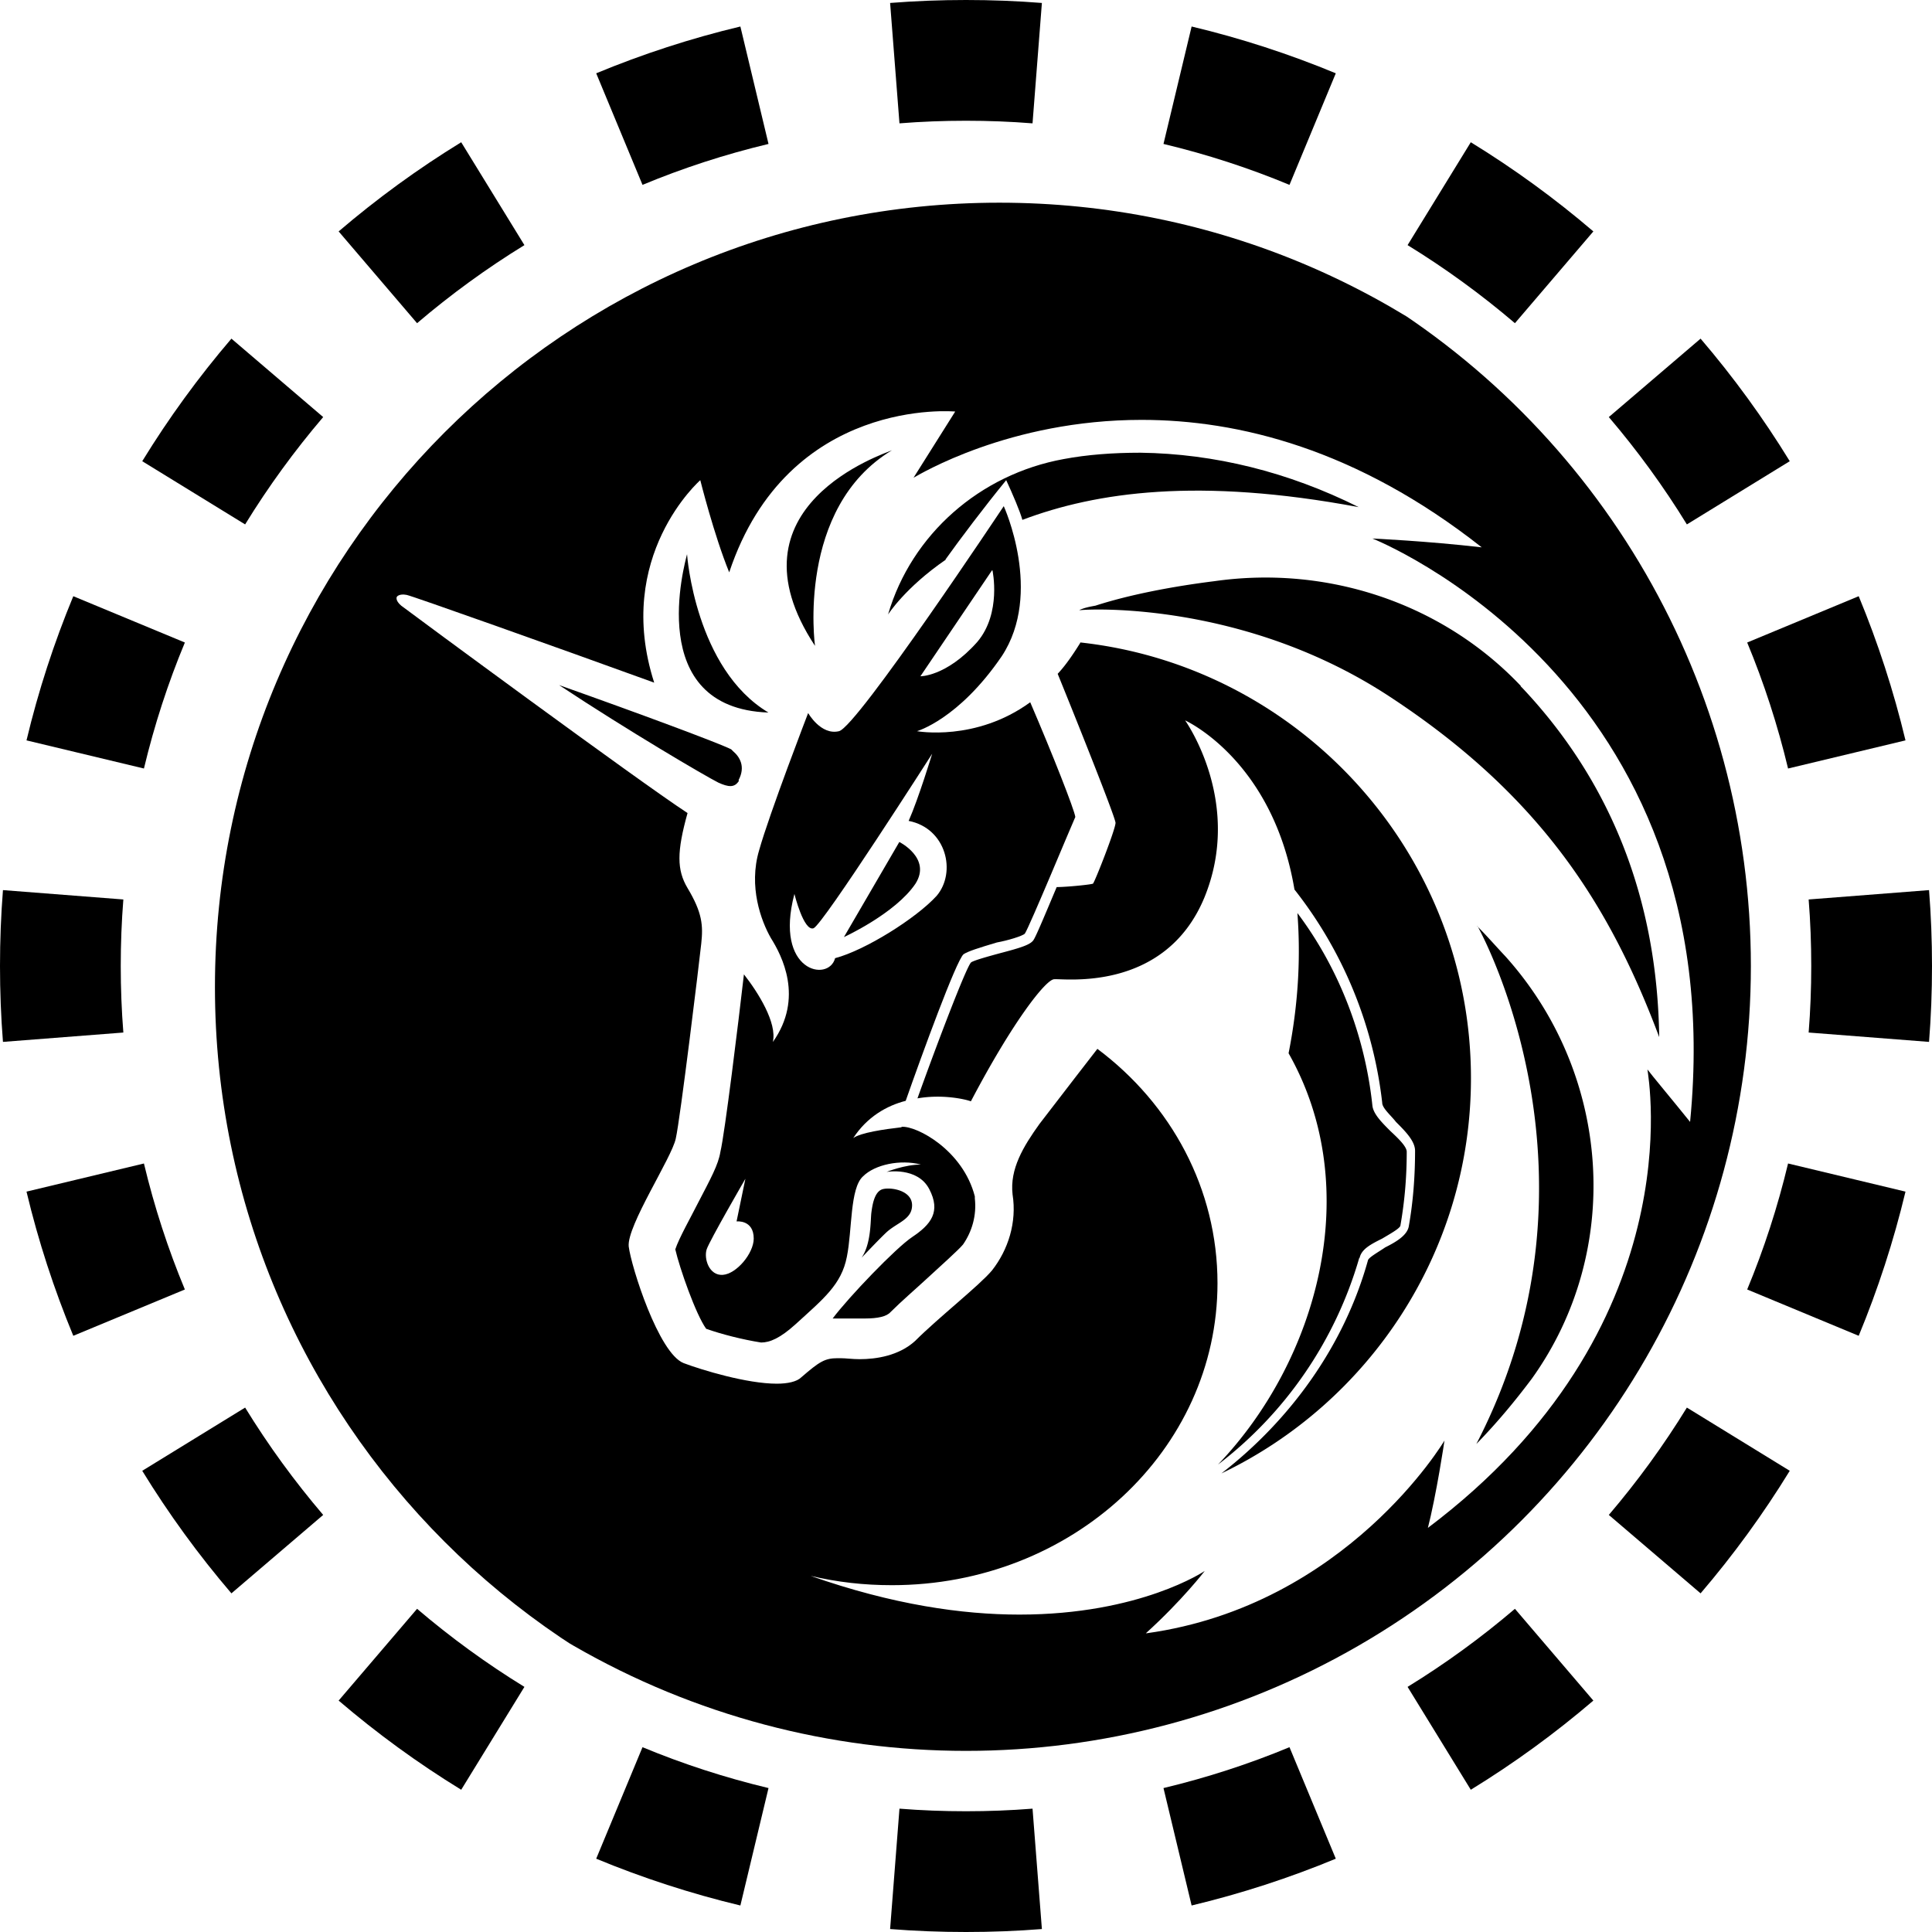 <svg width="32" height="32" viewBox="0 0 32 32" fill="none" xmlns="http://www.w3.org/2000/svg">
  <path fill-rule="evenodd" clip-rule="evenodd"
    d="M31.951 17.257L29.957 17.102C29.986 16.738 30 16.371 30 16C30 15.629 29.986 15.261 29.957 14.898L31.951 14.743C31.984 15.158 32 15.577 32 16C32 16.423 31.984 16.842 31.951 17.257ZM31.561 12.263L29.616 12.729C29.444 12.01 29.217 11.312 28.939 10.642L30.786 9.875C31.104 10.643 31.364 11.441 31.561 12.263ZM29.644 7.639L27.94 8.686C27.555 8.059 27.122 7.465 26.647 6.908L28.167 5.609C28.71 6.244 29.205 6.923 29.644 7.639ZM26.391 3.833L25.092 5.353C24.535 4.878 23.941 4.445 23.314 4.06L24.361 2.356C25.077 2.795 25.756 3.29 26.391 3.833ZM22.125 1.214L21.358 3.062C20.688 2.783 19.99 2.556 19.271 2.384L19.737 0.439C20.559 0.635 21.357 0.896 22.125 1.214ZM17.257 0.049L17.102 2.043C16.738 2.014 16.371 2 16 2C15.629 2 15.261 2.014 14.898 2.043L14.743 0.049C15.158 0.016 15.577 0 16 0C16.423 0 16.842 0.016 17.257 0.049ZM12.263 0.439L12.729 2.384C12.01 2.556 11.312 2.783 10.642 3.062L9.875 1.214C10.643 0.896 11.441 0.635 12.263 0.439ZM7.639 2.356L8.686 4.06C8.059 4.445 7.465 4.878 6.908 5.353L5.609 3.833C6.244 3.29 6.923 2.795 7.639 2.356ZM3.833 5.609L5.353 6.908C4.878 7.465 4.445 8.059 4.06 8.686L2.356 7.639C2.795 6.923 3.29 6.244 3.833 5.609ZM1.214 9.875L3.062 10.642C2.783 11.312 2.556 12.01 2.384 12.729L0.439 12.263C0.635 11.441 0.896 10.643 1.214 9.875ZM0.049 14.743C0.016 15.158 0 15.577 0 16C0 16.423 0.016 16.842 0.049 17.257L2.043 17.102C2.014 16.738 2 16.371 2 16C2 15.629 2.014 15.261 2.043 14.898L0.049 14.743ZM0.439 19.737L2.384 19.271C2.556 19.99 2.783 20.688 3.062 21.358L1.214 22.125C0.896 21.357 0.635 20.559 0.439 19.737ZM2.356 24.361L4.06 23.314C4.445 23.941 4.878 24.535 5.353 25.092L3.833 26.391C3.29 25.756 2.795 25.077 2.356 24.361ZM5.609 28.167L6.908 26.647C7.465 27.122 8.059 27.555 8.686 27.94L7.639 29.644C6.923 29.205 6.244 28.71 5.609 28.167ZM9.875 30.786L10.642 28.939C11.312 29.217 12.01 29.444 12.729 29.616L12.263 31.561C11.441 31.364 10.643 31.104 9.875 30.786ZM14.743 31.951L14.898 29.957C15.261 29.986 15.629 30 16 30C16.371 30 16.738 29.986 17.102 29.957L17.257 31.951C16.842 31.984 16.423 32 16 32C15.577 32 15.158 31.984 14.743 31.951ZM19.737 31.561L19.271 29.616C19.99 29.444 20.688 29.217 21.358 28.939L22.125 30.786C21.357 31.104 20.559 31.364 19.737 31.561ZM24.361 29.644L23.314 27.94C23.941 27.555 24.535 27.122 25.092 26.647L26.391 28.167C25.756 28.71 25.077 29.205 24.361 29.644ZM28.167 26.391L26.647 25.092C27.122 24.535 27.555 23.941 27.94 23.314L29.644 24.361C29.205 25.077 28.71 25.756 28.167 26.391ZM30.786 22.125L28.939 21.358C29.217 20.688 29.444 19.99 29.616 19.271L31.561 19.737C31.364 20.559 31.104 21.357 30.786 22.125Z"
    fill="currentColor" />
  <g clip-path="url(#circleClip)">
    <g style="transform: scale(0.812); transform-origin: 50% 50%;"><path fill="currentColor" d="M11.97 10.83c-1.49-.89-1.66-3.21-1.66-3.23-.04.17-.89 3.14 1.66 3.23M11.36 12.21c.15-.28.02-.48-.11-.59l-.04-.04c-.26-.13-1.9-.74-3.51-1.31 1.42.94 2.99 1.86 3.25 1.99.2.09.33.11.42-.04zM14.64 13.47l-1.13 1.94s1.05-.48 1.46-1.09c.33-.52-.33-.85-.33-.85"/><path fill="currentColor" d="M14.68 19.29c-.35.04-.83.11-.98.22.28-.43.68-.66 1.07-.76.33-.94 1.03-2.86 1.18-2.99.09-.06.31-.13.68-.24.22-.04.52-.13.57-.18.09-.13.96-2.23 1.03-2.38-.02-.15-.46-1.27-.92-2.34-1.11.81-2.31.59-2.31.59s.85-.24 1.73-1.53c.85-1.29.04-3.06.04-3.06s-2.99 4.5-3.36 4.59-.63-.37-.63-.37-.79 2.05-1 2.8c-.22.74.04 1.44.24 1.79.22.35.68 1.22.04 2.12.09-.39-.3-1.01-.59-1.38-.11.96-.39 3.25-.48 3.62-.04.26-.2.55-.46 1.05-.13.26-.39.72-.46.94.09.39.42 1.33.63 1.62.31.11.74.22 1.12.28.18 0 .39-.09.7-.37.57-.52.94-.81 1.05-1.38.11-.54.06-1.4.33-1.64.24-.24.76-.35 1.18-.24-.33 0-.7.15-.7.15s.63-.11.87.35.04.72-.35.98c-.33.22-1.29 1.22-1.62 1.66h.66c.26 0 .44-.04.52-.13.22-.22.5-.46.76-.7s.63-.57.72-.68c.18-.26.28-.59.24-.94v-.04c-.24-.94-1.18-1.44-1.49-1.42zm1.86-11.36s.19.87-.31 1.46c-.64.72-1.18.7-1.16.7l1.46-2.16zm-5.5 14.37c-.28.02-.39-.33-.33-.52.06-.18.79-1.44.79-1.44l-.18.87s.35-.04.35.35c0 .3-.35.72-.63.74m2.29-6.46c-.13.5-1.25.28-.83-1.31 0 0 .19.77.39.7.19-.07 2.42-3.56 2.42-3.56s-.28.92-.48 1.37c.77.15.98 1.05.57 1.53-.42.46-1.46 1.11-2.07 1.27"/><path fill="currentColor" d="M15.58 7.71c.3-.42.79-1.07 1.24-1.62.13.28.28.63.33.81 1.51-.57 3.6-.87 6.86-.26-1.44-.72-2.95-1.09-4.45-1.11-.57 0-1.09.04-1.57.13-1.7.31-3.1 1.53-3.58 3.17 0 0 .35-.55 1.18-1.12zM14.49 5.48c-.15.07-3.45 1.14-1.57 3.99 0 0-.39-2.81 1.57-3.99"/><path fill="currentColor" d="M16.68.43c-8.84 0-16 7.16-16 16s7.16 16 16 16 16-7.16 16-16-7.16-16-16-16m8.73 27.08c.19-.74.35-1.83.35-1.83s-1.99 3.36-6.07 3.93h-.02c.74-.67 1.2-1.27 1.2-1.27s-1.31.89-3.78.89c-1.16 0-2.58-.2-4.26-.79.55.13 1.09.19 1.66.19 3.67 0 6.64-2.75 6.64-6.16 0-1.92-.94-3.65-2.45-4.78 0 0-.76.98-1.18 1.53-.33.46-.61.92-.55 1.44.09.57-.09 1.13-.42 1.55-.26.31-1.09.96-1.57 1.44-.33.3-.79.37-1.13.37-.15 0-.28-.02-.39-.02h-.06c-.26 0-.37.07-.74.39-.09.09-.28.13-.5.13-.61 0-1.53-.28-1.9-.42-.51-.2-1.07-1.97-1.12-2.38-.04-.42.88-1.81.96-2.2.09-.39.48-3.6.52-3.98.04-.37.02-.63-.28-1.13-.22-.37-.22-.74 0-1.53-1.01-.66-5.59-4.04-5.84-4.23-.13-.11-.09-.18-.09-.18s.04-.07.2-.04c.11.02 3.01 1.05 5.05 1.79-.83-2.58.94-4.13.94-4.13s.28 1.12.59 1.88c1.2-3.6 4.61-3.28 4.61-3.28l-.85 1.35c.11-.06 1.95-1.18 4.65-1.18 1.97 0 4.39.59 6.94 2.6-1.13-.13-2.23-.18-2.23-.18s7.36 2.9 6.48 11.9c-.28-.35-.83-1.01-.87-1.07.02.17.94 5.28-4.49 9.36z"/><path fill="currentColor" d="M26.43 15.18c.11.19 2.79 5.15-.02 10.57.43-.44.8-.89 1.13-1.33 1.88-2.62 1.62-6.22-.54-8.62-.18-.19-.37-.41-.57-.61zM18.33 9.41c-.15.24-.3.46-.46.63.33.81 1.18 2.93 1.18 3.04 0 .13-.42 1.2-.46 1.24-.04.02-.54.07-.74.07-.22.52-.43 1.03-.48 1.09-.07.09-.26.15-.68.26-.22.06-.55.15-.59.19-.11.13-.7 1.68-1.09 2.77.52-.09.98.02 1.09.06.85-1.62 1.53-2.49 1.7-2.49.18-.02 2.25.28 3.06-1.66.79-1.92-.35-3.56-.39-3.62.04.02 1.79.83 2.23 3.45a8.6 8.6 0 0 1 1.79 4.35c0 .11.18.26.28.39.19.19.39.39.39.59 0 .52-.04 1.05-.13 1.55-.04.18-.26.31-.48.42-.13.09-.33.2-.35.26-.48 1.73-1.57 3.25-2.99 4.35 3.01-1.44 5.09-4.52 5.09-8.06 0-4.6-3.5-8.4-7.97-8.89z"/><path fill="currentColor" d="M27.32 10.29c-1.59-1.68-3.93-2.47-6.25-2.14-.88.11-1.75.28-2.43.5-.11.02-.22.04-.33.09h.04c.18-.02 3.36-.18 6.33 1.79 3.08 2.03 4.47 4.28 5.46 6.92-.04-2.8-.98-5.2-2.79-7.12l-.04-.04zM14.38 21.43c.22-.2.52-.26.52-.55 0-.3-.42-.37-.59-.33-.18.04-.22.33-.24.48s0 .63-.2.92c.04-.04.35-.37.51-.52M24.03 21.95c.04-.18.24-.28.46-.39.15-.09.35-.2.37-.26.09-.51.13-1.01.13-1.51 0-.11-.18-.28-.33-.42-.18-.18-.35-.35-.37-.52-.15-1.42-.68-2.8-1.53-3.93.06.79.04 1.75-.18 2.86 1.57 2.77.59 6.27-1.44 8.39a8.16 8.16 0 0 0 2.88-4.21z"/></g>
  </g>
  <defs>
    <clipPath id="circleClip">
      <circle cx="16" cy="16" r="13" />
    </clipPath>
  </defs>
</svg>